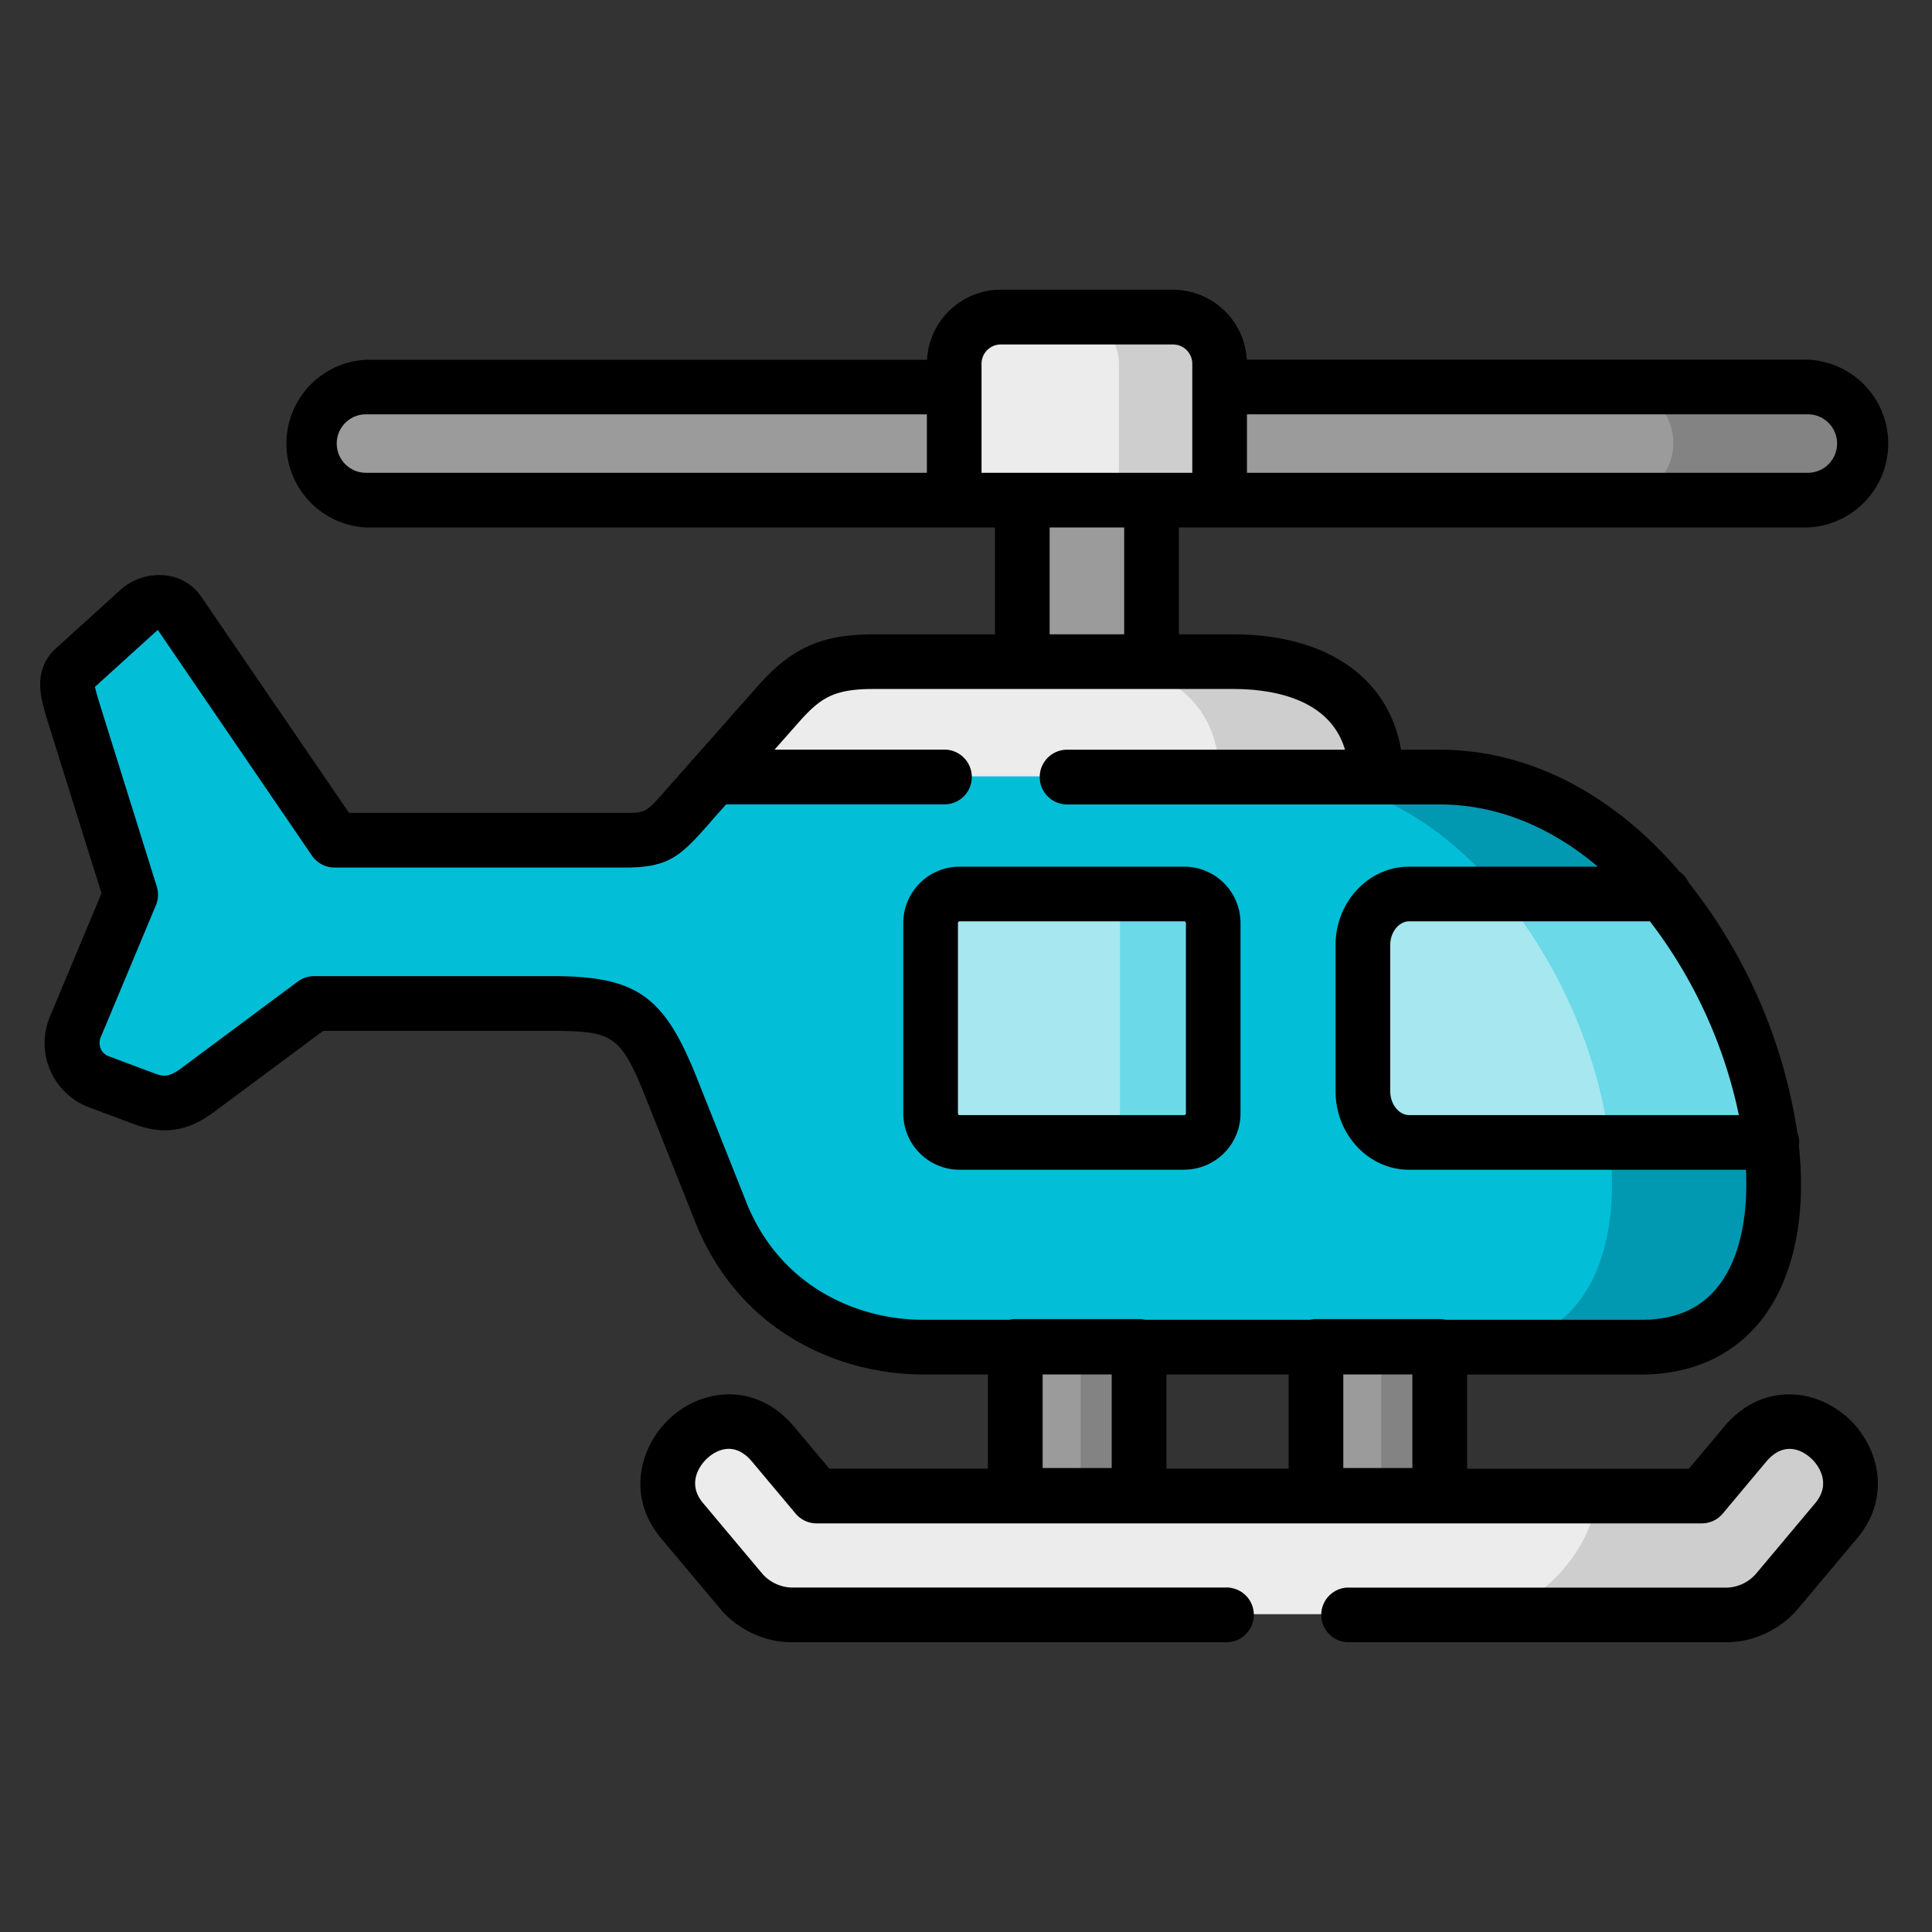 <svg width="24" height="24" fill="none" xmlns="http://www.w3.org/2000/svg">
  <rect width="100%" height="100%" fill="#333333" stroke="none"/>
  <defs/>
  <g fill-rule="evenodd" clip-rule="evenodd">
    <path d="M14.15 16.726l-.726-.558-.812.558v1.85l.812.38.726-.38v-1.85zM16.348 16.726v1.85l.81.592.727-.592v-1.85l-.746-.507-.791.507z" fill="#9B9B9B"/>
    <path d="M13.424 16.726v1.85h.726v-1.85h-.726zM17.158 16.726v1.85h.727v-1.85h-.727z" fill="#838383"/>
    <path d="M18.082 18.576h-7.929l-.54-.644c-.653-.778-1.734.23-1.13.95l.737.878a.846.846 0 00.614.292h11.634a.843.843 0 00.613-.292l.737-.879c.603-.719-.478-1.727-1.13-.949l-.54.644h-3.066z" fill="#ECECEC"/>
    <path d="M12.708 6.205v1.997l.777.53.828-.53V6.205L13.51 5.5l-.802.704z" fill="#9B9B9B"/>
    <path d="M15.336 8.21h-4.498c-.554.006-.82.144-1.154.523l-.808.91 4.178 1.044 4.048-1.043c0-.906-.665-1.43-1.766-1.433z" fill="#ECECEC"/>
    <path d="M22.01 14.191c-.122-1.036-.6-2.196-1.34-3.085-.712-.857-1.668-1.462-2.782-1.462H8.876l-.243.275c-.38.427-.417.51-.859.51H4.165L2.23 7.595c-.11-.16-.353-.154-.496-.024l-.8.725c-.143.131-.078.311-.024.497l.723 2.313-.693 1.658a.515.515 0 00.305.668l.55.207c.235.088.417.083.682-.114l1.435-1.068h3.026c.835.012 1.054.153 1.407 1.04l.619 1.549c.484 1.213 1.584 1.68 2.51 1.68h8.922c1.314 0 1.779-1.157 1.615-2.535z" fill="#03BED7"/>
    <path d="M11.92 11.106a.36.36 0 00-.36.36v2.366c0 .197.162.36.36.36h2.792c.197 0 .359-.163.359-.36v-2.367a.36.36 0 00-.36-.36H11.92zM20.67 11.106h-3.164c-.316 0-.575.285-.575.633v1.818c0 .35.258.634.575.634h4.504c-.122-1.036-.6-2.196-1.34-3.085z" fill="#A6E7F0"/>
    <path d="M22.468 4.799h-7.309v1.406h7.309a.704.704 0 000-1.406zM11.863 4.799H4.554a.704.704 0 000 1.406h7.309V4.799z" fill="#9B9B9B"/>
    <path d="M12.441 3.93a.58.58 0 00-.579.579v1.696h3.297V4.509a.58.58 0 00-.579-.579h-2.139z" fill="#ECECEC"/>
    <path d="M20.67 11.106c-.712-.857-1.668-1.462-2.782-1.462h-2.016c.279 0 .549.038.807.108.772.212 1.441.712 1.974 1.354h2.017z" fill="#0099B1"/>
    <path d="M20.67 11.106h-2.017c.74.889 1.218 2.05 1.34 3.085h2.018c-.123-1.036-.601-2.196-1.341-3.085z" fill="#6BD9E7"/>
    <path d="M22.01 14.191h-2.017c.164 1.376-.299 2.531-1.607 2.535H20.395c1.313 0 1.779-1.157 1.615-2.534z" fill="#0099B1"/>
    <path d="M15.336 8.21h-1.688c.182.017.35.05.503.097.633.195.994.656.994 1.325h.786c.09 0 .178.004.266.012h.905c0-.906-.665-1.43-1.766-1.433z" fill="#CECECE"/>
    <path d="M13.913 11.465v2.367a.36.36 0 01-.36.36h1.158c.197 0 .36-.163.36-.36v-2.367a.36.36 0 00-.36-.36h-1.157a.36.36 0 01.359.36z" fill="#6BD9E7"/>
    <path d="M21.148 18.576h-1.32c-.012.632-.736 1.485-1.46 1.476h3.099a.843.843 0 00.614-.292l.737-.879c.603-.719-.478-1.727-1.13-.949l-.54.644z" fill="#CECECE"/>
    <path d="M22.468 4.799H20.12a.704.704 0 010 1.406h2.348a.704.704 0 000-1.406z" fill="#838383"/>
    <path d="M14.58 3.93h-1.26a.58.58 0 01.579.578v1.697h1.26V4.508a.58.58 0 00-.578-.578z" fill="#CECECE"/>
  </g>
  <path d="M14.712 14.53a.7.7 0 00.698-.698v-2.367a.7.7 0 00-.698-.699h-2.793a.7.7 0 00-.698.7v2.366a.7.7 0 00.698.699h2.793zm-2.812-.698v-2.367c0-.01.009-.02.02-.02h2.792c.008 0 .02.01.02.02v2.367c0 .01-.011.02-.02.02h-2.793c-.01 0-.019-.01-.019-.02z" fill="#000"/>
  <path d="M22.916 17.58c-.402-.338-1.045-.397-1.497.142l-.439.523h-2.755v-1.17h2.161c.65 0 1.178-.25 1.527-.721.3-.407.46-.975.46-1.641 0-.156-.01-.315-.026-.478a.337.337 0 00-.02-.167 6.587 6.587 0 00-1.348-3.102.34.34 0 00-.117-.14c-.84-.98-1.886-1.513-2.983-1.513h-.475c-.152-.89-.918-1.43-2.076-1.433h-.684V6.552h7.815a1.043 1.043 0 000-2.084h-6.971a.919.919 0 00-.917-.869h-2.139c-.49 0-.89.386-.916.87H4.545a1.043 1.043 0 000 2.083H12.36V7.88h-1.535c-.626.006-.994.172-1.405.635L8.37 9.702l-.084.095c-.265.301-.265.301-.52.301h-3.43L2.5 7.413a.615.615 0 00-.444-.265.718.718 0 00-.56.18l-.801.726c-.289.263-.188.613-.134.8l.011.04.003.01.686 2.193-.646 1.545a.852.852 0 00.5 1.117l.55.205c.368.139.669.092 1.004-.158l1.345-1h2.91c.683.009.789.056 1.096.825l.617 1.55c.558 1.396 1.826 1.893 2.827 1.893h.808v1.17h-1.97l-.439-.523c-.452-.538-1.096-.479-1.498-.141-.408.343-.6.995-.153 1.529l.738.88c.214.253.55.411.874.411h5.393a.34.34 0 100-.679H9.825a.508.508 0 01-.354-.17l-.738-.88c-.2-.237-.05-.47.07-.571.087-.073.313-.213.54.058l.54.644a.34.34 0 00.26.122H21.14a.34.34 0 00.26-.121l.54-.645c.228-.27.454-.131.54-.058.12.1.27.334.07.572l-.738.88a.502.502 0 01-.353.17h-4.732a.34.34 0 000 .678h4.732c.321 0 .664-.162.874-.413l.737-.878c.448-.534.256-1.187-.153-1.53zm-5.37.656h-.859v-1.162h.858v1.162zm4.055-4.384h-4.095c-.128 0-.236-.135-.236-.295v-1.818c0-.16.108-.294.236-.294h2.99a5.96 5.96 0 011.105 2.407zm1.22-8.342c0 .2-.163.363-.362.363H15.49v-.726h6.969c.2 0 .362.163.362.363zm-18.638 0c0-.2.162-.363.362-.363h6.969v.726h-6.97a.363.363 0 01-.361-.363zm8.01-.993a.24.24 0 01.24-.238h2.138a.24.24 0 01.24.238v1.356h-2.618V4.517zm.846 2.035h.926V7.88h-.926V6.552zm-3.77 8.377l-.617-1.55c-.397-.993-.734-1.24-1.72-1.253h-3.03a.34.34 0 00-.203.067l-1.435 1.068c-.173.13-.236.114-.36.067l-.55-.206c-.12-.044-.13-.16-.107-.227l.69-1.65a.34.34 0 00.01-.233l-.721-2.308-.011-.037c-.012-.041-.029-.099-.035-.135l.773-.701a.027.027 0 01.008-.005l1.915 2.804a.34.34 0 00.28.147h3.61c.534 0 .682-.136 1.03-.531l.082-.094.142-.16h2.712a.34.34 0 000-.68h-2.11l.306-.346c.268-.302.436-.403.9-.407h4.5c.46.001 1.191.11 1.38.754h-3.452a.34.34 0 100 .68h4.623c.747 0 1.412.301 1.97.773h-2.344c-.504 0-.914.437-.914.973v1.818c0 .537.41.974.914.974h4.184c.003.061.004.122.004.182 0 .52-.113.947-.327 1.237-.221.3-.542.445-.98.445H17.96a.343.343 0 00-.076-.009h-1.537a.342.342 0 00-.077.009h-2.045a.344.344 0 00-.076-.009h-1.538a.343.343 0 00-.076.009h-1.071c-.779 0-1.764-.385-2.196-1.466zm4.541 2.145v1.162h-.858v-1.162h.858zm.68 0h1.518v1.17H14.49v-1.17z" fill="#000"/>
</svg>
